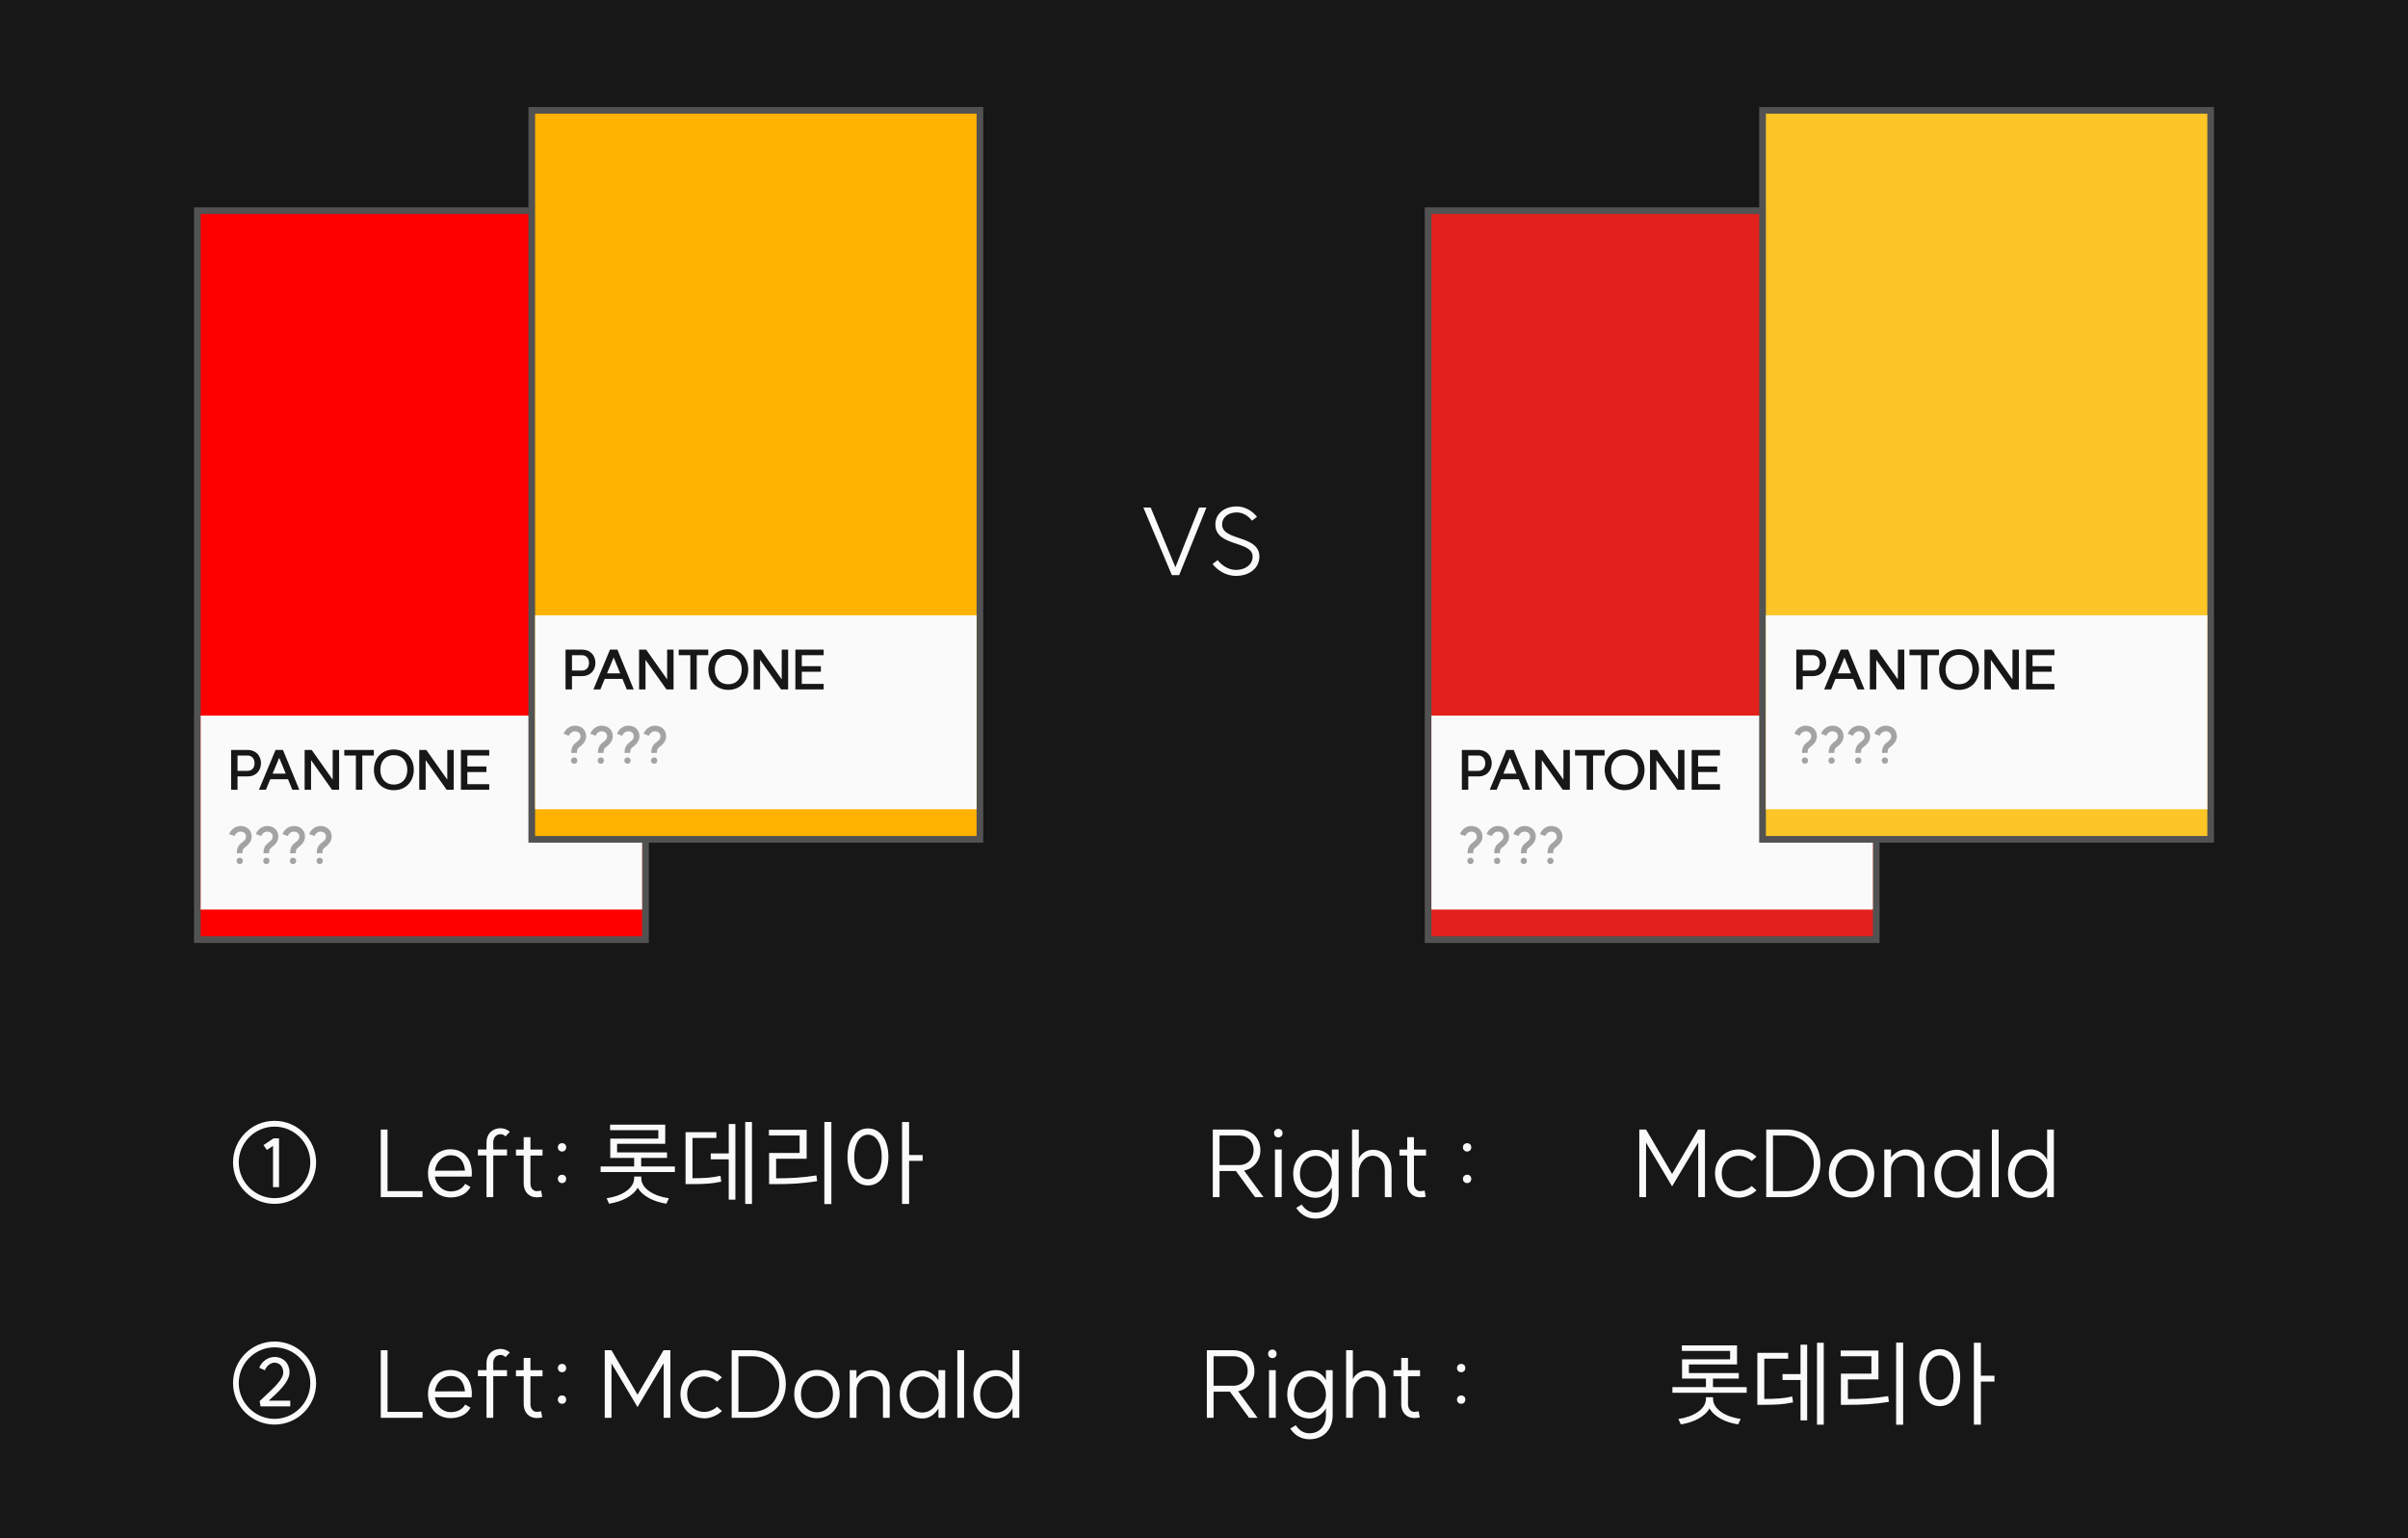 <svg width="360" height="230" viewBox="0 0 360 230" fill="none" xmlns="http://www.w3.org/2000/svg">
<rect width="360" height="230" fill="#171717"/>
<rect x="29.5" y="31.5" width="67" height="109" fill="#FE0000" stroke="#525252"/>
<rect x="30" y="107" width="66" height="29" fill="#FAFAFA"/>
<path d="M37.016 115.264C37.648 115.264 38.056 114.808 38.056 114.12C38.056 113.424 37.64 112.968 37.008 112.968H35.512V115.264H37.016ZM34.552 118.088V112.136H37.048C38.2 112.136 39.016 112.952 39.016 114.12C39.016 115.28 38.2 116.096 37.048 116.096H35.512V118.088H34.552ZM42.305 112.136L44.745 118.088H43.705L43.057 116.512H40.409L39.753 118.088H38.713L41.193 112.136H42.305ZM40.753 115.68H42.721L41.745 113.304L40.753 115.68ZM50.696 112.136V118.088H49.64L46.504 113.664V118.088H45.544V112.136H46.6L49.736 116.576V112.136H50.696ZM55.886 112.136V112.968H54.166V118.088H53.206V112.968H51.47V112.136H55.886ZM58.878 117.312C60.102 117.312 60.894 116.44 60.894 115.112C60.894 113.784 60.102 112.912 58.878 112.912C57.662 112.912 56.862 113.784 56.862 115.112C56.862 116.44 57.662 117.312 58.878 117.312ZM55.902 115.112C55.902 113.328 57.134 112.072 58.878 112.072C60.63 112.072 61.862 113.328 61.862 115.112C61.862 116.896 60.63 118.152 58.878 118.152C57.134 118.152 55.902 116.896 55.902 115.112ZM67.829 112.136V118.088H66.773L63.637 113.664V118.088H62.677V112.136H63.733L66.869 116.576V112.136H67.829ZM73.141 112.136V112.968H69.869V114.608H72.725V115.44H69.869V117.256H73.141V118.088H68.909V112.136H73.141Z" fill="#171717"/>
<path d="M35.841 129.196C35.568 129.196 35.365 129 35.365 128.72C35.365 128.447 35.568 128.251 35.841 128.251C36.114 128.251 36.31 128.447 36.31 128.72C36.31 129 36.114 129.196 35.841 129.196ZM34.266 124.716C34.532 124.002 35.225 123.505 35.946 123.505C36.982 123.505 37.668 124.191 37.626 125.171C37.598 125.675 37.339 126.165 36.653 126.683C36.317 126.935 36.247 127.068 36.254 127.572L35.407 127.586C35.4 126.844 35.617 126.396 36.149 125.997C36.653 125.626 36.765 125.416 36.779 125.129C36.8 124.667 36.457 124.345 35.946 124.345C35.568 124.345 35.204 124.618 35.057 125.01L34.266 124.716ZM39.826 129.196C39.553 129.196 39.35 129 39.35 128.72C39.35 128.447 39.553 128.251 39.826 128.251C40.099 128.251 40.295 128.447 40.295 128.72C40.295 129 40.099 129.196 39.826 129.196ZM38.251 124.716C38.517 124.002 39.21 123.505 39.931 123.505C40.967 123.505 41.653 124.191 41.611 125.171C41.583 125.675 41.324 126.165 40.638 126.683C40.302 126.935 40.232 127.068 40.239 127.572L39.392 127.586C39.385 126.844 39.602 126.396 40.134 125.997C40.638 125.626 40.75 125.416 40.764 125.129C40.785 124.667 40.442 124.345 39.931 124.345C39.553 124.345 39.189 124.618 39.042 125.01L38.251 124.716ZM43.812 129.196C43.539 129.196 43.336 129 43.336 128.72C43.336 128.447 43.539 128.251 43.812 128.251C44.085 128.251 44.281 128.447 44.281 128.72C44.281 129 44.085 129.196 43.812 129.196ZM42.237 124.716C42.503 124.002 43.196 123.505 43.917 123.505C44.953 123.505 45.639 124.191 45.597 125.171C45.569 125.675 45.31 126.165 44.624 126.683C44.288 126.935 44.218 127.068 44.225 127.572L43.378 127.586C43.371 126.844 43.588 126.396 44.12 125.997C44.624 125.626 44.736 125.416 44.75 125.129C44.771 124.667 44.428 124.345 43.917 124.345C43.539 124.345 43.175 124.618 43.028 125.01L42.237 124.716ZM47.797 129.196C47.524 129.196 47.321 129 47.321 128.72C47.321 128.447 47.524 128.251 47.797 128.251C48.07 128.251 48.266 128.447 48.266 128.72C48.266 129 48.07 129.196 47.797 129.196ZM46.222 124.716C46.488 124.002 47.181 123.505 47.902 123.505C48.938 123.505 49.624 124.191 49.582 125.171C49.554 125.675 49.295 126.165 48.609 126.683C48.273 126.935 48.203 127.068 48.21 127.572L47.363 127.586C47.356 126.844 47.573 126.396 48.105 125.997C48.609 125.626 48.721 125.416 48.735 125.129C48.756 124.667 48.413 124.345 47.902 124.345C47.524 124.345 47.16 124.618 47.013 125.01L46.222 124.716Z" fill="#A3A3A3"/>
<rect x="213.5" y="31.5" width="67" height="109" fill="#E2211C" stroke="#525252"/>
<rect x="214" y="107" width="66" height="29" fill="#FAFAFA"/>
<path d="M221.016 115.264C221.648 115.264 222.056 114.808 222.056 114.12C222.056 113.424 221.64 112.968 221.008 112.968H219.512V115.264H221.016ZM218.552 118.088V112.136H221.048C222.2 112.136 223.016 112.952 223.016 114.12C223.016 115.28 222.2 116.096 221.048 116.096H219.512V118.088H218.552ZM226.305 112.136L228.745 118.088H227.705L227.057 116.512H224.409L223.753 118.088H222.713L225.193 112.136H226.305ZM224.753 115.68H226.721L225.745 113.304L224.753 115.68ZM234.696 112.136V118.088H233.64L230.504 113.664V118.088H229.544V112.136H230.6L233.736 116.576V112.136H234.696ZM239.886 112.136V112.968H238.166V118.088H237.206V112.968H235.47V112.136H239.886ZM242.878 117.312C244.102 117.312 244.894 116.44 244.894 115.112C244.894 113.784 244.102 112.912 242.878 112.912C241.662 112.912 240.862 113.784 240.862 115.112C240.862 116.44 241.662 117.312 242.878 117.312ZM239.902 115.112C239.902 113.328 241.134 112.072 242.878 112.072C244.63 112.072 245.862 113.328 245.862 115.112C245.862 116.896 244.63 118.152 242.878 118.152C241.134 118.152 239.902 116.896 239.902 115.112ZM251.829 112.136V118.088H250.773L247.637 113.664V118.088H246.677V112.136H247.733L250.869 116.576V112.136H251.829ZM257.141 112.136V112.968H253.869V114.608H256.725V115.44H253.869V117.256H257.141V118.088H252.909V112.136H257.141Z" fill="#171717"/>
<path d="M219.841 129.196C219.568 129.196 219.365 129 219.365 128.72C219.365 128.447 219.568 128.251 219.841 128.251C220.114 128.251 220.31 128.447 220.31 128.72C220.31 129 220.114 129.196 219.841 129.196ZM218.266 124.716C218.532 124.002 219.225 123.505 219.946 123.505C220.982 123.505 221.668 124.191 221.626 125.171C221.598 125.675 221.339 126.165 220.653 126.683C220.317 126.935 220.247 127.068 220.254 127.572L219.407 127.586C219.4 126.844 219.617 126.396 220.149 125.997C220.653 125.626 220.765 125.416 220.779 125.129C220.8 124.667 220.457 124.345 219.946 124.345C219.568 124.345 219.204 124.618 219.057 125.01L218.266 124.716ZM223.826 129.196C223.553 129.196 223.35 129 223.35 128.72C223.35 128.447 223.553 128.251 223.826 128.251C224.099 128.251 224.295 128.447 224.295 128.72C224.295 129 224.099 129.196 223.826 129.196ZM222.251 124.716C222.517 124.002 223.21 123.505 223.931 123.505C224.967 123.505 225.653 124.191 225.611 125.171C225.583 125.675 225.324 126.165 224.638 126.683C224.302 126.935 224.232 127.068 224.239 127.572L223.392 127.586C223.385 126.844 223.602 126.396 224.134 125.997C224.638 125.626 224.75 125.416 224.764 125.129C224.785 124.667 224.442 124.345 223.931 124.345C223.553 124.345 223.189 124.618 223.042 125.01L222.251 124.716ZM227.812 129.196C227.539 129.196 227.336 129 227.336 128.72C227.336 128.447 227.539 128.251 227.812 128.251C228.085 128.251 228.281 128.447 228.281 128.72C228.281 129 228.085 129.196 227.812 129.196ZM226.237 124.716C226.503 124.002 227.196 123.505 227.917 123.505C228.953 123.505 229.639 124.191 229.597 125.171C229.569 125.675 229.31 126.165 228.624 126.683C228.288 126.935 228.218 127.068 228.225 127.572L227.378 127.586C227.371 126.844 227.588 126.396 228.12 125.997C228.624 125.626 228.736 125.416 228.75 125.129C228.771 124.667 228.428 124.345 227.917 124.345C227.539 124.345 227.175 124.618 227.028 125.01L226.237 124.716ZM231.797 129.196C231.524 129.196 231.321 129 231.321 128.72C231.321 128.447 231.524 128.251 231.797 128.251C232.07 128.251 232.266 128.447 232.266 128.72C232.266 129 232.07 129.196 231.797 129.196ZM230.222 124.716C230.488 124.002 231.181 123.505 231.902 123.505C232.938 123.505 233.624 124.191 233.582 125.171C233.554 125.675 233.295 126.165 232.609 126.683C232.273 126.935 232.203 127.068 232.21 127.572L231.363 127.586C231.356 126.844 231.573 126.396 232.105 125.997C232.609 125.626 232.721 125.416 232.735 125.129C232.756 124.667 232.413 124.345 231.902 124.345C231.524 124.345 231.16 124.618 231.013 125.01L230.222 124.716Z" fill="#A3A3A3"/>
<rect x="79.5" y="16.5" width="67" height="109" fill="#FFB200" stroke="#525252"/>
<rect x="80" y="92" width="66" height="29" fill="#FAFAFA"/>
<path d="M87.016 100.264C87.648 100.264 88.056 99.808 88.056 99.12C88.056 98.424 87.64 97.968 87.008 97.968H85.512V100.264H87.016ZM84.552 103.088V97.136H87.048C88.2 97.136 89.016 97.952 89.016 99.12C89.016 100.28 88.2 101.096 87.048 101.096H85.512V103.088H84.552ZM92.305 97.136L94.745 103.088H93.705L93.057 101.512H90.409L89.753 103.088H88.713L91.193 97.136H92.305ZM90.753 100.68H92.721L91.745 98.304L90.753 100.68ZM100.696 97.136V103.088H99.64L96.504 98.664V103.088H95.544V97.136H96.6L99.736 101.576V97.136H100.696ZM105.886 97.136V97.968H104.166V103.088H103.206V97.968H101.47V97.136H105.886ZM108.878 102.312C110.102 102.312 110.894 101.44 110.894 100.112C110.894 98.784 110.102 97.912 108.878 97.912C107.662 97.912 106.862 98.784 106.862 100.112C106.862 101.44 107.662 102.312 108.878 102.312ZM105.902 100.112C105.902 98.328 107.134 97.072 108.878 97.072C110.63 97.072 111.862 98.328 111.862 100.112C111.862 101.896 110.63 103.152 108.878 103.152C107.134 103.152 105.902 101.896 105.902 100.112ZM117.829 97.136V103.088H116.773L113.637 98.664V103.088H112.677V97.136H113.733L116.869 101.576V97.136H117.829ZM123.141 97.136V97.968H119.869V99.608H122.725V100.44H119.869V102.256H123.141V103.088H118.909V97.136H123.141Z" fill="#171717"/>
<path d="M85.841 114.196C85.568 114.196 85.365 114 85.365 113.72C85.365 113.447 85.568 113.251 85.841 113.251C86.114 113.251 86.31 113.447 86.31 113.72C86.31 114 86.114 114.196 85.841 114.196ZM84.266 109.716C84.532 109.002 85.225 108.505 85.946 108.505C86.982 108.505 87.668 109.191 87.626 110.171C87.598 110.675 87.339 111.165 86.653 111.683C86.317 111.935 86.247 112.068 86.254 112.572L85.407 112.586C85.4 111.844 85.617 111.396 86.149 110.997C86.653 110.626 86.765 110.416 86.779 110.129C86.8 109.667 86.457 109.345 85.946 109.345C85.568 109.345 85.204 109.618 85.057 110.01L84.266 109.716ZM89.826 114.196C89.553 114.196 89.35 114 89.35 113.72C89.35 113.447 89.553 113.251 89.826 113.251C90.099 113.251 90.295 113.447 90.295 113.72C90.295 114 90.099 114.196 89.826 114.196ZM88.251 109.716C88.517 109.002 89.21 108.505 89.931 108.505C90.967 108.505 91.653 109.191 91.611 110.171C91.583 110.675 91.324 111.165 90.638 111.683C90.302 111.935 90.232 112.068 90.239 112.572L89.392 112.586C89.385 111.844 89.602 111.396 90.134 110.997C90.638 110.626 90.75 110.416 90.764 110.129C90.785 109.667 90.442 109.345 89.931 109.345C89.553 109.345 89.189 109.618 89.042 110.01L88.251 109.716ZM93.812 114.196C93.539 114.196 93.336 114 93.336 113.72C93.336 113.447 93.539 113.251 93.812 113.251C94.085 113.251 94.281 113.447 94.281 113.72C94.281 114 94.085 114.196 93.812 114.196ZM92.237 109.716C92.503 109.002 93.196 108.505 93.917 108.505C94.953 108.505 95.639 109.191 95.597 110.171C95.569 110.675 95.31 111.165 94.624 111.683C94.288 111.935 94.218 112.068 94.225 112.572L93.378 112.586C93.371 111.844 93.588 111.396 94.12 110.997C94.624 110.626 94.736 110.416 94.75 110.129C94.771 109.667 94.428 109.345 93.917 109.345C93.539 109.345 93.175 109.618 93.028 110.01L92.237 109.716ZM97.797 114.196C97.524 114.196 97.321 114 97.321 113.72C97.321 113.447 97.524 113.251 97.797 113.251C98.07 113.251 98.266 113.447 98.266 113.72C98.266 114 98.07 114.196 97.797 114.196ZM96.222 109.716C96.488 109.002 97.181 108.505 97.902 108.505C98.938 108.505 99.624 109.191 99.582 110.171C99.554 110.675 99.295 111.165 98.609 111.683C98.273 111.935 98.203 112.068 98.21 112.572L97.363 112.586C97.356 111.844 97.573 111.396 98.105 110.997C98.609 110.626 98.721 110.416 98.735 110.129C98.756 109.667 98.413 109.345 97.902 109.345C97.524 109.345 97.16 109.618 97.013 110.01L96.222 109.716Z" fill="#A3A3A3"/>
<rect x="263.5" y="16.5" width="67" height="109" fill="#FDC526" stroke="#525252"/>
<rect x="264" y="92" width="66" height="29" fill="#FAFAFA"/>
<path d="M271.016 100.264C271.648 100.264 272.056 99.808 272.056 99.12C272.056 98.424 271.64 97.968 271.008 97.968H269.512V100.264H271.016ZM268.552 103.088V97.136H271.048C272.2 97.136 273.016 97.952 273.016 99.12C273.016 100.28 272.2 101.096 271.048 101.096H269.512V103.088H268.552ZM276.305 97.136L278.745 103.088H277.705L277.057 101.512H274.409L273.753 103.088H272.713L275.193 97.136H276.305ZM274.753 100.68H276.721L275.745 98.304L274.753 100.68ZM284.696 97.136V103.088H283.64L280.504 98.664V103.088H279.544V97.136H280.6L283.736 101.576V97.136H284.696ZM289.886 97.136V97.968H288.166V103.088H287.206V97.968H285.47V97.136H289.886ZM292.878 102.312C294.102 102.312 294.894 101.44 294.894 100.112C294.894 98.784 294.102 97.912 292.878 97.912C291.662 97.912 290.862 98.784 290.862 100.112C290.862 101.44 291.662 102.312 292.878 102.312ZM289.902 100.112C289.902 98.328 291.134 97.072 292.878 97.072C294.63 97.072 295.862 98.328 295.862 100.112C295.862 101.896 294.63 103.152 292.878 103.152C291.134 103.152 289.902 101.896 289.902 100.112ZM301.829 97.136V103.088H300.773L297.637 98.664V103.088H296.677V97.136H297.733L300.869 101.576V97.136H301.829ZM307.141 97.136V97.968H303.869V99.608H306.725V100.44H303.869V102.256H307.141V103.088H302.909V97.136H307.141Z" fill="#171717"/>
<path d="M269.841 114.196C269.568 114.196 269.365 114 269.365 113.72C269.365 113.447 269.568 113.251 269.841 113.251C270.114 113.251 270.31 113.447 270.31 113.72C270.31 114 270.114 114.196 269.841 114.196ZM268.266 109.716C268.532 109.002 269.225 108.505 269.946 108.505C270.982 108.505 271.668 109.191 271.626 110.171C271.598 110.675 271.339 111.165 270.653 111.683C270.317 111.935 270.247 112.068 270.254 112.572L269.407 112.586C269.4 111.844 269.617 111.396 270.149 110.997C270.653 110.626 270.765 110.416 270.779 110.129C270.8 109.667 270.457 109.345 269.946 109.345C269.568 109.345 269.204 109.618 269.057 110.01L268.266 109.716ZM273.826 114.196C273.553 114.196 273.35 114 273.35 113.72C273.35 113.447 273.553 113.251 273.826 113.251C274.099 113.251 274.295 113.447 274.295 113.72C274.295 114 274.099 114.196 273.826 114.196ZM272.251 109.716C272.517 109.002 273.21 108.505 273.931 108.505C274.967 108.505 275.653 109.191 275.611 110.171C275.583 110.675 275.324 111.165 274.638 111.683C274.302 111.935 274.232 112.068 274.239 112.572L273.392 112.586C273.385 111.844 273.602 111.396 274.134 110.997C274.638 110.626 274.75 110.416 274.764 110.129C274.785 109.667 274.442 109.345 273.931 109.345C273.553 109.345 273.189 109.618 273.042 110.01L272.251 109.716ZM277.812 114.196C277.539 114.196 277.336 114 277.336 113.72C277.336 113.447 277.539 113.251 277.812 113.251C278.085 113.251 278.281 113.447 278.281 113.72C278.281 114 278.085 114.196 277.812 114.196ZM276.237 109.716C276.503 109.002 277.196 108.505 277.917 108.505C278.953 108.505 279.639 109.191 279.597 110.171C279.569 110.675 279.31 111.165 278.624 111.683C278.288 111.935 278.218 112.068 278.225 112.572L277.378 112.586C277.371 111.844 277.588 111.396 278.12 110.997C278.624 110.626 278.736 110.416 278.75 110.129C278.771 109.667 278.428 109.345 277.917 109.345C277.539 109.345 277.175 109.618 277.028 110.01L276.237 109.716ZM281.797 114.196C281.524 114.196 281.321 114 281.321 113.72C281.321 113.447 281.524 113.251 281.797 113.251C282.07 113.251 282.266 113.447 282.266 113.72C282.266 114 282.07 114.196 281.797 114.196ZM280.222 109.716C280.488 109.002 281.181 108.505 281.902 108.505C282.938 108.505 283.624 109.191 283.582 110.171C283.554 110.675 283.295 111.165 282.609 111.683C282.273 111.935 282.203 112.068 282.21 112.572L281.363 112.586C281.356 111.844 281.573 111.396 282.105 110.997C282.609 110.626 282.721 110.416 282.735 110.129C282.756 109.667 282.413 109.345 281.902 109.345C281.524 109.345 281.16 109.618 281.013 110.01L280.222 109.716Z" fill="#A3A3A3"/>
<path d="M180.36 75.892L176.286 86H175.194L170.938 75.892H172.03L175.726 84.824L179.268 75.892H180.36ZM182.034 83.76C182.734 84.614 183.714 85.216 184.764 85.216C186.234 85.216 187.27 84.39 187.27 83.228C187.27 80.792 181.698 81.814 181.698 78.412C181.698 76.83 183.028 75.724 184.904 75.724C186.094 75.724 187.2 76.368 187.928 77.278L187.172 77.852C186.612 77.124 185.814 76.62 184.904 76.62C183.616 76.62 182.706 77.362 182.706 78.412C182.706 80.946 188.278 79.938 188.278 83.228C188.278 84.922 186.822 86.112 184.764 86.112C183.406 86.112 182.104 85.384 181.278 84.334L182.034 83.76Z" fill="#FAFAFA"/>
<path d="M34.84 173.806C34.84 170.376 37.612 167.59 41.042 167.59C44.472 167.59 47.258 170.376 47.258 173.806C47.258 177.222 44.472 180.008 41.042 180.008C37.612 180.008 34.84 177.222 34.84 173.806ZM35.694 173.806C35.694 176.732 38.116 179.154 41.042 179.154C43.982 179.154 46.39 176.732 46.39 173.806C46.39 170.866 43.982 168.458 41.042 168.458C38.116 168.458 35.694 170.866 35.694 173.806ZM39.39 171.23L40.902 170.208H41.714V177.502H40.818V171.342L39.908 171.944L39.39 171.23ZM57.936 168.892V178.104H63.172V179H56.928V168.892H57.936ZM69.516 175.038C69.404 173.89 68.9 172.742 67.388 172.742C66.156 172.742 65.191 173.694 65.022 175.052L69.516 175.038ZM63.986 175.444C63.986 173.33 65.373 171.846 67.347 171.846C69.558 171.846 70.189 173.61 70.258 173.778C70.678 174.926 70.51 175.92 70.51 175.934H65.022C65.204 177.236 66.171 178.146 67.361 178.146C68.971 178.146 69.447 177.152 69.544 177.012L70.329 177.474C70.329 177.474 69.684 179.042 67.347 179.042C65.373 179.042 63.986 177.558 63.986 175.444ZM73.743 179H72.735V172.77H71.447V171.874H72.735V170.782C72.735 169.564 73.603 168.696 74.835 168.696C75.367 168.696 75.857 168.906 76.221 169.228L75.577 169.914C75.353 169.718 75.143 169.592 74.835 169.592C74.191 169.592 73.743 170.082 73.743 170.782V171.874H75.801V172.77H73.743V179ZM80.213 179.028C79.121 179.028 78.337 178.23 78.295 177.068V172.784H77.133V171.888H78.295V170.04H79.303V171.888H81.109V172.784H79.303V176.984C79.303 177.586 79.681 178.104 80.213 178.104C80.535 178.104 80.661 178.062 80.899 178.02L81.067 178.944C80.829 178.986 80.619 179.028 80.213 179.028ZM84.031 170.936C84.395 170.936 84.647 171.188 84.647 171.552C84.647 171.916 84.395 172.182 84.031 172.182C83.667 172.182 83.401 171.916 83.401 171.552C83.401 171.188 83.667 170.936 84.031 170.936ZM83.401 176.27C83.401 175.906 83.667 175.654 84.031 175.654C84.395 175.654 84.647 175.906 84.647 176.27C84.647 176.634 84.395 176.9 84.031 176.9C83.667 176.9 83.401 176.634 83.401 176.27ZM89.794 174.408H94.806V173.134H91.236V170.25H98.418V168.99H91.208V168.164H99.454V171.02H92.258V172.308H99.72V173.134H95.856V174.408H100.896V175.248H89.794V174.408ZM90.69 179.168C92.86 178.874 94.806 177.74 94.806 176.172V175.92H95.87V176.172C95.87 177.74 97.816 178.874 100 179.168L99.622 179.98C97.774 179.7 96.066 178.874 95.338 177.586C94.61 178.874 92.902 179.7 91.054 179.98L90.69 179.168ZM111.411 167.772H112.419V180.022H111.411V167.772ZM102.493 177.054V169.284H107.099V170.152H103.529V176.172C105.293 176.172 106.413 176.102 107.715 175.808L107.827 176.69C106.427 176.998 105.237 177.054 103.277 177.054H102.493ZM106.259 173.344V172.462H108.947V168.066H109.941V179.378H108.947V173.344H106.259ZM123.241 167.758H124.291V180.036H123.241V167.758ZM114.953 169.788V168.934H120.595V173.26H116.031V176.186C118.061 176.186 119.867 176.102 122.051 175.752L122.163 176.606C119.923 176.984 118.075 177.054 115.989 177.054H114.981V172.392H119.545V169.788H114.953ZM129.765 168.724C131.557 168.724 132.817 170.376 132.817 172.98C132.817 175.584 131.557 177.25 129.765 177.25C127.973 177.25 126.699 175.584 126.699 172.98C126.699 170.376 127.973 168.724 129.765 168.724ZM127.707 172.98C127.707 174.982 128.547 176.312 129.765 176.312C130.983 176.312 131.823 174.982 131.823 172.98C131.823 170.978 130.983 169.662 129.765 169.662C128.547 169.662 127.707 170.978 127.707 172.98ZM134.861 180.022V167.772H135.911V172.7H137.941V173.582H135.911V180.022H134.861ZM185.319 174.198C186.551 174.198 187.419 173.274 187.419 171.972C187.419 170.684 186.551 169.788 185.319 169.788H182.323V174.198H185.319ZM181.315 179V168.892H185.291C187.139 168.892 188.427 170.18 188.427 172C188.441 173.484 187.433 174.744 185.991 175.024L188.903 179H187.629L184.773 175.094H182.323V179H181.315ZM190.609 171.874H191.617V179H190.609V171.874ZM190.469 169.424C190.469 169.06 190.735 168.794 191.113 168.794C191.477 168.794 191.743 169.06 191.743 169.424C191.743 169.802 191.477 170.068 191.113 170.068C190.735 170.068 190.469 169.802 190.469 169.424ZM196.738 178.202C198.068 178.202 199.118 176.956 199.118 175.5C199.118 174.072 198.054 172.826 196.738 172.826C195.338 172.826 194.344 173.932 194.344 175.5C194.344 177.082 195.338 178.202 196.738 178.202ZM193.336 175.5C193.336 173.4 194.736 171.93 196.724 171.93C197.788 171.93 198.698 172.49 199.118 173.4V171.874H200.126V178.65C200.098 180.736 198.754 182.206 196.654 182.206C195.52 182.206 194.512 181.702 193.784 180.61L194.61 180.106C195.128 180.918 195.842 181.31 196.654 181.31C198.166 181.31 199.104 180.204 199.118 178.636V177.572C198.628 178.454 197.634 179.098 196.724 179.098C194.736 179.098 193.336 177.614 193.336 175.5ZM207.035 174.996C207.035 173.708 206.293 172.812 205.243 172.812C204.109 172.812 203.143 173.932 203.143 175.276V179H202.135V168.892H203.143V173.218C203.493 172.49 204.291 171.916 205.243 171.916C206.881 171.916 208.043 173.162 208.043 174.94V179H207.035V174.996ZM212.297 179.028C211.205 179.028 210.421 178.23 210.379 177.068V172.784H209.217V171.888H210.379V170.04H211.387V171.888H213.193V172.784H211.387V176.984C211.387 177.586 211.765 178.104 212.297 178.104C212.619 178.104 212.745 178.062 212.983 178.02L213.151 178.944C212.913 178.986 212.703 179.028 212.297 179.028ZM219.342 170.936C219.706 170.936 219.958 171.188 219.958 171.552C219.958 171.916 219.706 172.182 219.342 172.182C218.978 172.182 218.712 171.916 218.712 171.552C218.712 171.188 218.978 170.936 219.342 170.936ZM218.712 176.27C218.712 175.906 218.978 175.654 219.342 175.654C219.706 175.654 219.958 175.906 219.958 176.27C219.958 176.634 219.706 176.9 219.342 176.9C218.978 176.9 218.712 176.634 218.712 176.27ZM249.98 177.39L246.088 170.852V179H245.08V168.892H246.088L249.98 175.542L253.872 168.892H254.894V179H253.886V170.838L249.98 177.39ZM259.968 178.118C260.626 178.118 261.41 177.796 261.872 177.334L262.6 177.978C261.956 178.622 260.892 179.07 260.024 179.07C257.896 179.07 256.398 177.572 256.398 175.458C256.398 173.344 257.896 171.86 260.024 171.86C260.892 171.86 261.956 172.308 262.6 172.952L261.872 173.596C261.41 173.134 260.626 172.812 259.968 172.812C258.47 172.812 257.406 173.904 257.406 175.458C257.406 177.026 258.47 178.118 259.968 178.118ZM267.109 178.104C269.489 178.104 271.169 176.382 271.169 173.946C271.169 171.51 269.489 169.788 267.109 169.788H265.065V178.104H267.109ZM264.057 179V168.892H267.109C270.063 168.892 272.149 170.978 272.149 173.946C272.149 176.914 270.063 179 267.109 179H264.057ZM276.8 178.16C278.2 178.16 279.194 177.04 279.194 175.444C279.194 173.848 278.2 172.728 276.8 172.728C275.4 172.728 274.42 173.848 274.42 175.444C274.42 177.04 275.4 178.16 276.8 178.16ZM273.412 175.444C273.412 173.33 274.812 171.832 276.8 171.832C278.802 171.832 280.202 173.33 280.202 175.444C280.202 177.558 278.802 179.056 276.8 179.056C274.812 179.056 273.412 177.558 273.412 175.444ZM286.674 174.8C286.674 173.61 285.918 172.77 284.854 172.77C283.594 172.77 282.712 173.75 282.712 174.8V179H281.704V171.874H282.712V173.092C283.202 172.378 284.084 171.874 284.854 171.874C286.52 171.874 287.682 173.036 287.682 174.702V179H286.674V174.8ZM292.592 178.202C293.852 178.202 294.986 177.068 295 175.5C294.986 173.946 293.852 172.812 292.592 172.812C291.192 172.812 290.198 173.918 290.198 175.5C290.198 177.082 291.192 178.202 292.592 178.202ZM289.19 175.5C289.19 173.4 290.59 171.916 292.578 171.916C293.404 171.916 294.328 172.35 294.972 173.386V171.874H295.98V179H294.972V177.6C294.3 178.692 293.418 179.098 292.578 179.098C290.59 179.098 289.19 177.614 289.19 175.5ZM297.793 168.892H298.801V179H297.793V168.892ZM303.597 179.112C301.595 179.112 300.195 177.614 300.195 175.486C300.195 173.358 301.595 171.86 303.597 171.86C304.507 171.86 305.459 172.322 306.047 173.386V168.892H307.055V179H306.047V177.586C305.445 178.65 304.507 179.112 303.597 179.112ZM301.203 175.486C301.203 177.082 302.211 178.216 303.639 178.216C304.927 178.216 306.047 176.984 306.047 175.486C306.047 174.002 304.927 172.756 303.639 172.756C302.211 172.756 301.203 173.89 301.203 175.486Z" fill="#FAFAFA"/>
<path d="M34.84 206.806C34.84 203.376 37.612 200.59 41.042 200.59C44.472 200.59 47.258 203.376 47.258 206.806C47.258 210.222 44.472 213.008 41.042 213.008C37.612 213.008 34.84 210.222 34.84 206.806ZM35.694 206.806C35.694 209.732 38.116 212.154 41.042 212.154C43.982 212.154 46.39 209.732 46.39 206.806C46.39 203.866 43.982 201.458 41.042 201.458C38.116 201.458 35.694 203.866 35.694 206.806ZM38.76 204.51C39.124 203.558 40.076 202.9 41.042 202.9C42.358 202.9 43.282 203.852 43.282 205.196C43.282 206.652 41.532 208.192 40.174 209.438H43.394V210.292H38.956L38.816 209.508C39.068 209.256 39.348 209.004 39.628 208.738C41.084 207.38 42.344 206.218 42.344 205.196C42.344 204.356 41.812 203.754 41.042 203.754C40.468 203.754 39.866 204.216 39.6 204.888L38.76 204.51ZM57.936 201.892V211.104H63.172V212H56.928V201.892H57.936ZM69.516 208.038C69.404 206.89 68.9 205.742 67.388 205.742C66.156 205.742 65.191 206.694 65.022 208.052L69.516 208.038ZM63.986 208.444C63.986 206.33 65.373 204.846 67.347 204.846C69.558 204.846 70.189 206.61 70.258 206.778C70.678 207.926 70.51 208.92 70.51 208.934H65.022C65.204 210.236 66.171 211.146 67.361 211.146C68.971 211.146 69.447 210.152 69.544 210.012L70.329 210.474C70.329 210.474 69.684 212.042 67.347 212.042C65.373 212.042 63.986 210.558 63.986 208.444ZM73.743 212H72.735V205.77H71.447V204.874H72.735V203.782C72.735 202.564 73.603 201.696 74.835 201.696C75.367 201.696 75.857 201.906 76.221 202.228L75.577 202.914C75.353 202.718 75.143 202.592 74.835 202.592C74.191 202.592 73.743 203.082 73.743 203.782V204.874H75.801V205.77H73.743V212ZM80.213 212.028C79.121 212.028 78.337 211.23 78.295 210.068V205.784H77.133V204.888H78.295V203.04H79.303V204.888H81.109V205.784H79.303V209.984C79.303 210.586 79.681 211.104 80.213 211.104C80.535 211.104 80.661 211.062 80.899 211.02L81.067 211.944C80.829 211.986 80.619 212.028 80.213 212.028ZM84.031 203.936C84.395 203.936 84.647 204.188 84.647 204.552C84.647 204.916 84.395 205.182 84.031 205.182C83.667 205.182 83.401 204.916 83.401 204.552C83.401 204.188 83.667 203.936 84.031 203.936ZM83.401 209.27C83.401 208.906 83.667 208.654 84.031 208.654C84.395 208.654 84.647 208.906 84.647 209.27C84.647 209.634 84.395 209.9 84.031 209.9C83.667 209.9 83.401 209.634 83.401 209.27ZM95.31 210.39L91.418 203.852V212H90.41V201.892H91.418L95.31 208.542L99.202 201.892H100.224V212H99.216V203.838L95.31 210.39ZM105.298 211.118C105.956 211.118 106.74 210.796 107.202 210.334L107.93 210.978C107.286 211.622 106.222 212.07 105.354 212.07C103.226 212.07 101.728 210.572 101.728 208.458C101.728 206.344 103.226 204.86 105.354 204.86C106.222 204.86 107.286 205.308 107.93 205.952L107.202 206.596C106.74 206.134 105.956 205.812 105.298 205.812C103.8 205.812 102.736 206.904 102.736 208.458C102.736 210.026 103.8 211.118 105.298 211.118ZM112.439 211.104C114.819 211.104 116.499 209.382 116.499 206.946C116.499 204.51 114.819 202.788 112.439 202.788H110.395V211.104H112.439ZM109.387 212V201.892H112.439C115.393 201.892 117.479 203.978 117.479 206.946C117.479 209.914 115.393 212 112.439 212H109.387ZM122.13 211.16C123.53 211.16 124.524 210.04 124.524 208.444C124.524 206.848 123.53 205.728 122.13 205.728C120.73 205.728 119.75 206.848 119.75 208.444C119.75 210.04 120.73 211.16 122.13 211.16ZM118.742 208.444C118.742 206.33 120.142 204.832 122.13 204.832C124.132 204.832 125.532 206.33 125.532 208.444C125.532 210.558 124.132 212.056 122.13 212.056C120.142 212.056 118.742 210.558 118.742 208.444ZM132.004 207.8C132.004 206.61 131.248 205.77 130.184 205.77C128.924 205.77 128.042 206.75 128.042 207.8V212H127.034V204.874H128.042V206.092C128.532 205.378 129.414 204.874 130.184 204.874C131.85 204.874 133.012 206.036 133.012 207.702V212H132.004V207.8ZM137.922 211.202C139.182 211.202 140.316 210.068 140.33 208.5C140.316 206.946 139.182 205.812 137.922 205.812C136.522 205.812 135.528 206.918 135.528 208.5C135.528 210.082 136.522 211.202 137.922 211.202ZM134.52 208.5C134.52 206.4 135.92 204.916 137.908 204.916C138.734 204.916 139.658 205.35 140.302 206.386V204.874H141.31V212H140.302V210.6C139.63 211.692 138.748 212.098 137.908 212.098C135.92 212.098 134.52 210.614 134.52 208.5ZM143.123 201.892H144.131V212H143.123V201.892ZM148.928 212.112C146.926 212.112 145.526 210.614 145.526 208.486C145.526 206.358 146.926 204.86 148.928 204.86C149.838 204.86 150.79 205.322 151.378 206.386V201.892H152.386V212H151.378V210.586C150.776 211.65 149.838 212.112 148.928 212.112ZM146.534 208.486C146.534 210.082 147.542 211.216 148.97 211.216C150.258 211.216 151.378 209.984 151.378 208.486C151.378 207.002 150.258 205.756 148.97 205.756C147.542 205.756 146.534 206.89 146.534 208.486ZM184.43 207.198C185.662 207.198 186.53 206.274 186.53 204.972C186.53 203.684 185.662 202.788 184.43 202.788H181.434V207.198H184.43ZM180.426 212V201.892H184.402C186.25 201.892 187.538 203.18 187.538 205C187.552 206.484 186.544 207.744 185.102 208.024L188.014 212H186.74L183.884 208.094H181.434V212H180.426ZM189.721 204.874H190.729V212H189.721V204.874ZM189.581 202.424C189.581 202.06 189.847 201.794 190.225 201.794C190.589 201.794 190.855 202.06 190.855 202.424C190.855 202.802 190.589 203.068 190.225 203.068C189.847 203.068 189.581 202.802 189.581 202.424ZM195.849 211.202C197.179 211.202 198.229 209.956 198.229 208.5C198.229 207.072 197.165 205.826 195.849 205.826C194.449 205.826 193.455 206.932 193.455 208.5C193.455 210.082 194.449 211.202 195.849 211.202ZM192.447 208.5C192.447 206.4 193.847 204.93 195.835 204.93C196.899 204.93 197.809 205.49 198.229 206.4V204.874H199.237V211.65C199.209 213.736 197.865 215.206 195.765 215.206C194.631 215.206 193.623 214.702 192.895 213.61L193.721 213.106C194.239 213.918 194.953 214.31 195.765 214.31C197.277 214.31 198.215 213.204 198.229 211.636V210.572C197.739 211.454 196.745 212.098 195.835 212.098C193.847 212.098 192.447 210.614 192.447 208.5ZM206.147 207.996C206.147 206.708 205.405 205.812 204.355 205.812C203.221 205.812 202.255 206.932 202.255 208.276V212H201.247V201.892H202.255V206.218C202.605 205.49 203.403 204.916 204.355 204.916C205.993 204.916 207.155 206.162 207.155 207.94V212H206.147V207.996ZM211.408 212.028C210.316 212.028 209.532 211.23 209.49 210.068V205.784H208.328V204.888H209.49V203.04H210.498V204.888H212.304V205.784H210.498V209.984C210.498 210.586 210.876 211.104 211.408 211.104C211.73 211.104 211.856 211.062 212.094 211.02L212.262 211.944C212.024 211.986 211.814 212.028 211.408 212.028ZM218.453 203.936C218.817 203.936 219.069 204.188 219.069 204.552C219.069 204.916 218.817 205.182 218.453 205.182C218.089 205.182 217.823 204.916 217.823 204.552C217.823 204.188 218.089 203.936 218.453 203.936ZM217.823 209.27C217.823 208.906 218.089 208.654 218.453 208.654C218.817 208.654 219.069 208.906 219.069 209.27C219.069 209.634 218.817 209.9 218.453 209.9C218.089 209.9 217.823 209.634 217.823 209.27ZM250.029 207.408H255.041V206.134H251.471V203.25H258.653V201.99H251.443V201.164H259.689V204.02H252.493V205.308H259.955V206.134H256.091V207.408H261.131V208.248H250.029V207.408ZM250.925 212.168C253.095 211.874 255.041 210.74 255.041 209.172V208.92H256.105V209.172C256.105 210.74 258.051 211.874 260.235 212.168L259.857 212.98C258.009 212.7 256.301 211.874 255.573 210.586C254.845 211.874 253.137 212.7 251.289 212.98L250.925 212.168ZM271.645 200.772H272.653V213.022H271.645V200.772ZM262.727 210.054V202.284H267.333V203.152H263.763V209.172C265.527 209.172 266.647 209.102 267.949 208.808L268.061 209.69C266.661 209.998 265.471 210.054 263.511 210.054H262.727ZM266.493 206.344V205.462H269.181V201.066H270.175V212.378H269.181V206.344H266.493ZM283.475 200.758H284.525V213.036H283.475V200.758ZM275.187 202.788V201.934H280.829V206.26H276.265V209.186C278.295 209.186 280.101 209.102 282.285 208.752L282.397 209.606C280.157 209.984 278.309 210.054 276.223 210.054H275.215V205.392H279.779V202.788H275.187ZM290 201.724C291.792 201.724 293.052 203.376 293.052 205.98C293.052 208.584 291.792 210.25 290 210.25C288.208 210.25 286.934 208.584 286.934 205.98C286.934 203.376 288.208 201.724 290 201.724ZM287.942 205.98C287.942 207.982 288.782 209.312 290 209.312C291.218 209.312 292.058 207.982 292.058 205.98C292.058 203.978 291.218 202.662 290 202.662C288.782 202.662 287.942 203.978 287.942 205.98ZM295.096 213.022V200.772H296.146V205.7H298.176V206.582H296.146V213.022H295.096Z" fill="#FAFAFA"/>
</svg>
